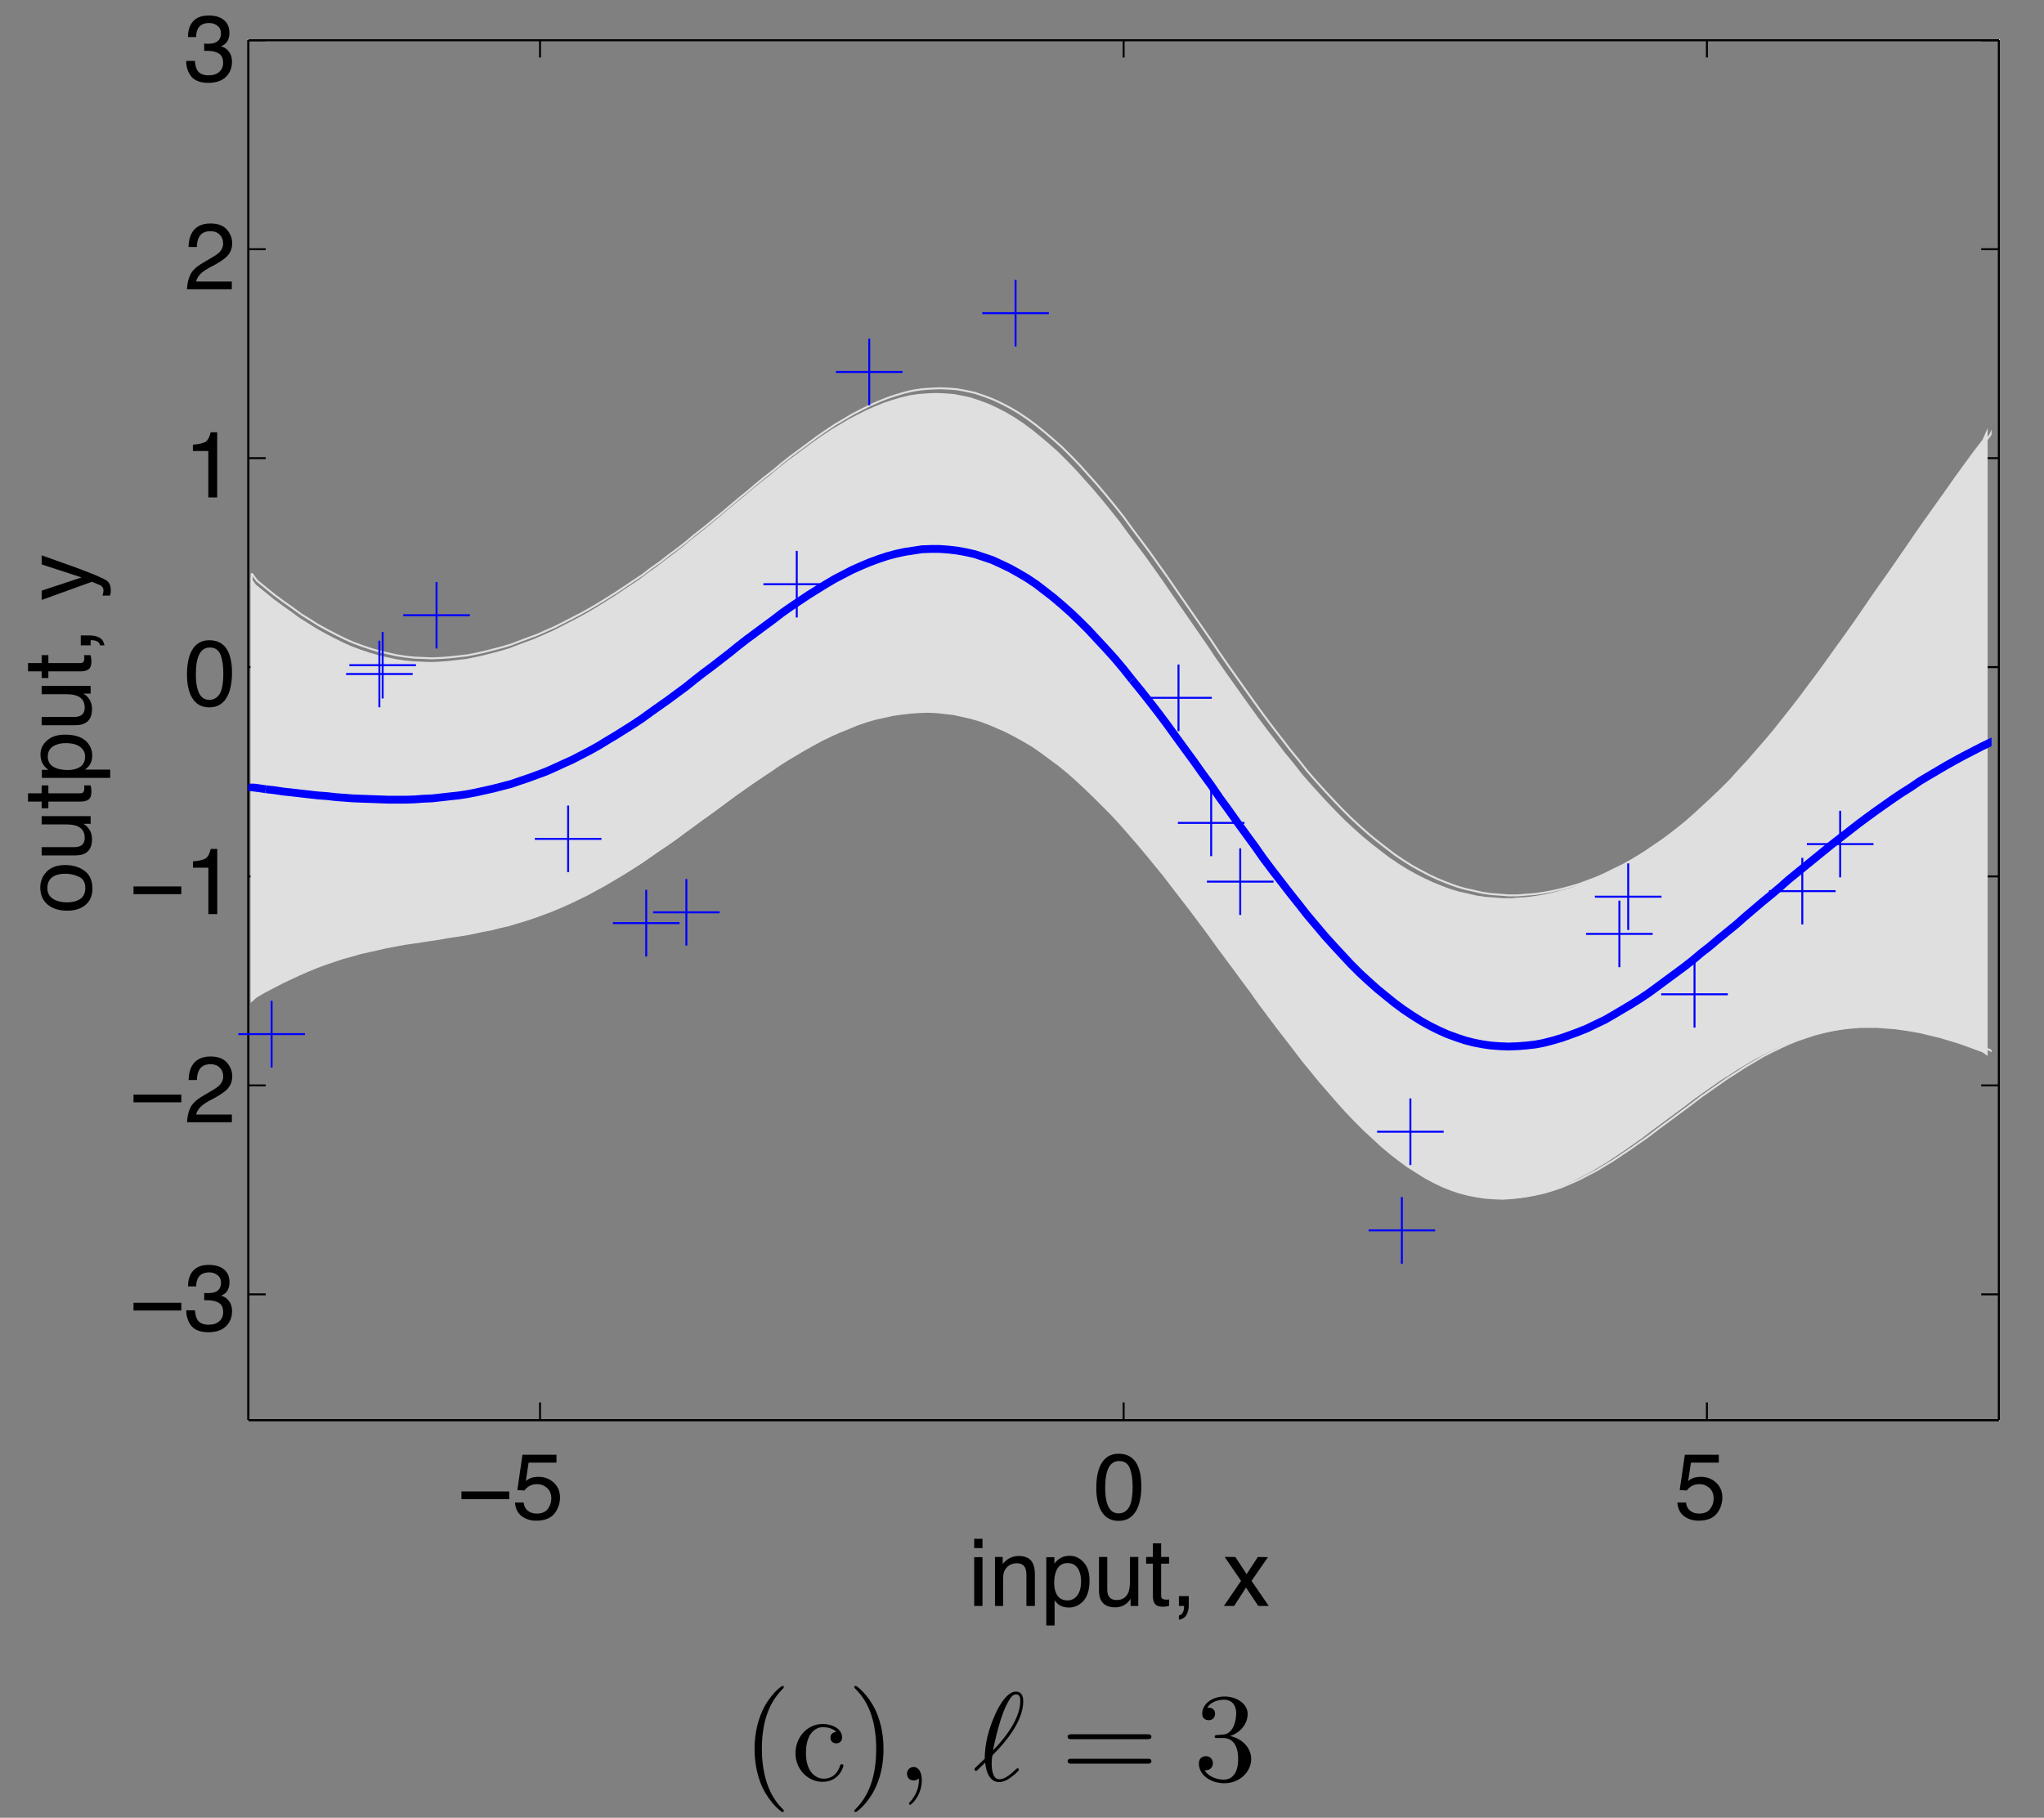 <?xml version="1.0" encoding="UTF-8"?>
<svg xmlns="http://www.w3.org/2000/svg" xmlns:xlink="http://www.w3.org/1999/xlink" width="161.688pt" height="143.822pt" viewBox="0 0 161.688 143.822" version="1.1">
<rect x="0" y="0" width="161.688" height="143.822" fill="#808080" stroke="none"/>
<defs>
<g>
<symbol overflow="visible" id="glyph0-0">
<path style="stroke:none;" d="M 0.234 0 L 0.234 -5.312 L 4.453 -5.312 L 4.453 0 Z M 3.797 -0.672 L 3.797 -4.641 L 0.906 -4.641 L 0.906 -0.672 Z M 3.797 -0.672 "/>
</symbol>
<symbol overflow="visible" id="glyph0-1">
<path style="stroke:none;" d="M 4.109 -2.188 L 4.109 -1.578 L 0.328 -1.578 L 0.328 -2.188 Z M 4.109 -2.188 "/>
</symbol>
<symbol overflow="visible" id="glyph1-0">
<path style="stroke:none;" d="M 0.234 0 L 0.234 -5.312 L 4.453 -5.312 L 4.453 0 Z M 3.797 -0.672 L 3.797 -4.641 L 0.906 -4.641 L 0.906 -0.672 Z M 3.797 -0.672 "/>
</symbol>
<symbol overflow="visible" id="glyph1-1">
<path style="stroke:none;" d="M 0.922 -1.312 C 0.961 -0.945 1.133 -0.691 1.438 -0.547 C 1.582 -0.473 1.758 -0.438 1.969 -0.438 C 2.352 -0.438 2.641 -0.555 2.828 -0.797 C 3.016 -1.047 3.109 -1.32 3.109 -1.625 C 3.109 -1.988 2.992 -2.27 2.766 -2.469 C 2.547 -2.664 2.285 -2.766 1.984 -2.766 C 1.754 -2.766 1.555 -2.719 1.391 -2.625 C 1.234 -2.539 1.098 -2.422 0.984 -2.266 L 0.422 -2.297 L 0.828 -5.094 L 3.516 -5.094 L 3.516 -4.469 L 1.312 -4.469 L 1.094 -3.016 C 1.207 -3.109 1.32 -3.18 1.438 -3.234 C 1.625 -3.305 1.844 -3.344 2.094 -3.344 C 2.57 -3.344 2.973 -3.191 3.297 -2.891 C 3.629 -2.586 3.797 -2.195 3.797 -1.719 C 3.797 -1.227 3.645 -0.797 3.344 -0.422 C 3.039 -0.055 2.562 0.125 1.906 0.125 C 1.477 0.125 1.102 0.008 0.781 -0.219 C 0.457 -0.457 0.273 -0.82 0.234 -1.312 Z M 0.922 -1.312 "/>
</symbol>
<symbol overflow="visible" id="glyph1-2">
<path style="stroke:none;" d="M 2 -5.172 C 2.676 -5.172 3.16 -4.895 3.453 -4.344 C 3.68 -3.914 3.797 -3.332 3.797 -2.594 C 3.797 -1.895 3.691 -1.312 3.484 -0.844 C 3.18 -0.188 2.688 0.141 2 0.141 C 1.375 0.141 0.91 -0.129 0.609 -0.672 C 0.359 -1.117 0.234 -1.723 0.234 -2.484 C 0.234 -3.066 0.305 -3.57 0.453 -4 C 0.742 -4.781 1.258 -5.172 2 -5.172 Z M 2 -0.453 C 2.332 -0.453 2.598 -0.598 2.797 -0.891 C 3.004 -1.191 3.109 -1.754 3.109 -2.578 C 3.109 -3.16 3.035 -3.641 2.891 -4.016 C 2.742 -4.398 2.461 -4.594 2.047 -4.594 C 1.66 -4.594 1.379 -4.41 1.203 -4.047 C 1.023 -3.691 0.938 -3.16 0.938 -2.453 C 0.938 -1.93 0.992 -1.508 1.109 -1.188 C 1.273 -0.695 1.57 -0.453 2 -0.453 Z M 2 -0.453 "/>
</symbol>
<symbol overflow="visible" id="glyph1-3">
<path style="stroke:none;" d="M 1.922 0.141 C 1.305 0.141 0.859 -0.023 0.578 -0.359 C 0.305 -0.703 0.172 -1.113 0.172 -1.594 L 0.859 -1.594 C 0.891 -1.258 0.953 -1.016 1.047 -0.859 C 1.211 -0.586 1.516 -0.453 1.953 -0.453 C 2.297 -0.453 2.57 -0.539 2.781 -0.719 C 2.988 -0.906 3.094 -1.145 3.094 -1.438 C 3.094 -1.789 2.984 -2.035 2.766 -2.172 C 2.547 -2.316 2.242 -2.391 1.859 -2.391 C 1.816 -2.391 1.77 -2.391 1.719 -2.391 C 1.676 -2.391 1.633 -2.391 1.594 -2.391 L 1.594 -2.969 C 1.656 -2.957 1.707 -2.953 1.75 -2.953 C 1.801 -2.953 1.852 -2.953 1.906 -2.953 C 2.156 -2.953 2.359 -2.988 2.516 -3.062 C 2.785 -3.195 2.922 -3.438 2.922 -3.781 C 2.922 -4.039 2.828 -4.238 2.641 -4.375 C 2.461 -4.52 2.25 -4.594 2 -4.594 C 1.57 -4.594 1.273 -4.445 1.109 -4.156 C 1.016 -4 0.961 -3.773 0.953 -3.484 L 0.312 -3.484 C 0.312 -3.867 0.383 -4.195 0.531 -4.469 C 0.801 -4.945 1.27 -5.188 1.938 -5.188 C 2.469 -5.188 2.875 -5.066 3.156 -4.828 C 3.445 -4.598 3.594 -4.258 3.594 -3.812 C 3.594 -3.488 3.508 -3.227 3.344 -3.031 C 3.238 -2.914 3.098 -2.82 2.922 -2.75 C 3.203 -2.676 3.414 -2.531 3.562 -2.312 C 3.719 -2.102 3.797 -1.844 3.797 -1.531 C 3.797 -1.039 3.633 -0.641 3.312 -0.328 C 2.988 -0.016 2.523 0.141 1.922 0.141 Z M 1.922 0.141 "/>
</symbol>
<symbol overflow="visible" id="glyph1-4">
<path style="stroke:none;" d="M 0.234 0 C 0.254 -0.445 0.344 -0.832 0.5 -1.156 C 0.664 -1.488 0.984 -1.789 1.453 -2.062 L 2.141 -2.469 C 2.453 -2.645 2.672 -2.797 2.797 -2.922 C 2.992 -3.129 3.094 -3.359 3.094 -3.609 C 3.094 -3.91 3 -4.148 2.812 -4.328 C 2.633 -4.504 2.395 -4.594 2.094 -4.594 C 1.645 -4.594 1.336 -4.426 1.172 -4.094 C 1.078 -3.914 1.023 -3.664 1.016 -3.344 L 0.359 -3.344 C 0.367 -3.789 0.453 -4.156 0.609 -4.438 C 0.891 -4.945 1.383 -5.203 2.094 -5.203 C 2.688 -5.203 3.117 -5.039 3.391 -4.719 C 3.672 -4.395 3.812 -4.035 3.812 -3.641 C 3.812 -3.223 3.664 -2.867 3.375 -2.578 C 3.207 -2.41 2.906 -2.203 2.469 -1.953 L 1.969 -1.688 C 1.727 -1.551 1.539 -1.426 1.406 -1.312 C 1.164 -1.102 1.016 -0.867 0.953 -0.609 L 3.781 -0.609 L 3.781 0 Z M 0.234 0 "/>
</symbol>
<symbol overflow="visible" id="glyph1-5">
<path style="stroke:none;" d="M 0.703 -3.672 L 0.703 -4.172 C 1.172 -4.211 1.5 -4.285 1.688 -4.391 C 1.875 -4.504 2.016 -4.758 2.109 -5.156 L 2.625 -5.156 L 2.625 0 L 1.922 0 L 1.922 -3.672 Z M 0.703 -3.672 "/>
</symbol>
<symbol overflow="visible" id="glyph1-6">
<path style="stroke:none;" d="M 0.484 -3.859 L 1.141 -3.859 L 1.141 0 L 0.484 0 Z M 0.484 -5.312 L 1.141 -5.312 L 1.141 -4.578 L 0.484 -4.578 Z M 0.484 -5.312 "/>
</symbol>
<symbol overflow="visible" id="glyph1-7">
<path style="stroke:none;" d="M 0.484 -3.875 L 1.094 -3.875 L 1.094 -3.328 C 1.281 -3.547 1.473 -3.703 1.672 -3.797 C 1.879 -3.898 2.109 -3.953 2.359 -3.953 C 2.91 -3.953 3.281 -3.766 3.469 -3.391 C 3.582 -3.172 3.641 -2.867 3.641 -2.484 L 3.641 0 L 2.969 0 L 2.969 -2.438 C 2.969 -2.676 2.938 -2.867 2.875 -3.016 C 2.75 -3.254 2.535 -3.375 2.234 -3.375 C 2.078 -3.375 1.953 -3.359 1.859 -3.328 C 1.68 -3.273 1.523 -3.172 1.391 -3.016 C 1.273 -2.879 1.203 -2.742 1.172 -2.609 C 1.141 -2.473 1.125 -2.281 1.125 -2.031 L 1.125 0 L 0.484 0 Z M 2 -3.969 Z M 2 -3.969 "/>
</symbol>
<symbol overflow="visible" id="glyph1-8">
<path style="stroke:none;" d="M 2.109 -0.438 C 2.41 -0.438 2.66 -0.562 2.859 -0.812 C 3.066 -1.07 3.172 -1.453 3.172 -1.953 C 3.172 -2.266 3.125 -2.531 3.031 -2.75 C 2.863 -3.176 2.555 -3.391 2.109 -3.391 C 1.66 -3.391 1.352 -3.164 1.188 -2.719 C 1.094 -2.477 1.047 -2.172 1.047 -1.797 C 1.047 -1.504 1.094 -1.25 1.188 -1.031 C 1.352 -0.633 1.66 -0.438 2.109 -0.438 Z M 0.422 -3.859 L 1.062 -3.859 L 1.062 -3.344 C 1.188 -3.52 1.328 -3.656 1.484 -3.75 C 1.703 -3.895 1.961 -3.969 2.266 -3.969 C 2.703 -3.969 3.07 -3.797 3.375 -3.453 C 3.688 -3.117 3.844 -2.641 3.844 -2.016 C 3.844 -1.172 3.617 -0.57 3.172 -0.219 C 2.891 0.008 2.566 0.125 2.203 0.125 C 1.91 0.125 1.664 0.062 1.469 -0.062 C 1.352 -0.133 1.223 -0.258 1.078 -0.438 L 1.078 1.547 L 0.422 1.547 Z M 0.422 -3.859 "/>
</symbol>
<symbol overflow="visible" id="glyph1-9">
<path style="stroke:none;" d="M 1.125 -3.875 L 1.125 -1.297 C 1.125 -1.098 1.156 -0.938 1.219 -0.812 C 1.332 -0.582 1.551 -0.469 1.875 -0.469 C 2.32 -0.469 2.629 -0.672 2.797 -1.078 C 2.879 -1.297 2.922 -1.594 2.922 -1.969 L 2.922 -3.875 L 3.578 -3.875 L 3.578 0 L 2.969 0 L 2.969 -0.578 C 2.883 -0.422 2.781 -0.297 2.656 -0.203 C 2.406 0.004 2.102 0.109 1.75 0.109 C 1.195 0.109 0.82 -0.078 0.625 -0.453 C 0.52 -0.648 0.469 -0.91 0.469 -1.234 L 0.469 -3.875 Z M 2.016 -3.969 Z M 2.016 -3.969 "/>
</symbol>
<symbol overflow="visible" id="glyph1-10">
<path style="stroke:none;" d="M 0.609 -4.953 L 1.266 -4.953 L 1.266 -3.875 L 1.891 -3.875 L 1.891 -3.344 L 1.266 -3.344 L 1.266 -0.812 C 1.266 -0.676 1.312 -0.586 1.406 -0.547 C 1.457 -0.516 1.539 -0.5 1.656 -0.5 C 1.688 -0.5 1.719 -0.5 1.75 -0.5 C 1.789 -0.5 1.836 -0.504 1.891 -0.516 L 1.891 0 C 1.805 0.02 1.723 0.035 1.641 0.047 C 1.566 0.055 1.484 0.062 1.391 0.062 C 1.086 0.062 0.879 -0.016 0.766 -0.172 C 0.66 -0.328 0.609 -0.531 0.609 -0.781 L 0.609 -3.344 L 0.078 -3.344 L 0.078 -3.875 L 0.609 -3.875 Z M 0.609 -4.953 "/>
</symbol>
<symbol overflow="visible" id="glyph1-11">
<path style="stroke:none;" d="M 0.609 0.75 C 0.773 0.727 0.895 0.613 0.969 0.406 C 1 0.301 1.016 0.195 1.016 0.094 C 1.016 0.07 1.016 0.055 1.016 0.047 C 1.016 0.035 1.016 0.02 1.016 0 L 0.609 0 L 0.609 -0.781 L 1.391 -0.781 L 1.391 -0.062 C 1.391 0.227 1.332 0.477 1.219 0.688 C 1.102 0.906 0.898 1.039 0.609 1.094 Z M 0.609 0.75 "/>
</symbol>
<symbol overflow="visible" id="glyph1-12">
<path style="stroke:none;" d=""/>
</symbol>
<symbol overflow="visible" id="glyph1-13">
<path style="stroke:none;" d="M 0.109 -3.875 L 0.953 -3.875 L 1.844 -2.516 L 2.734 -3.875 L 3.531 -3.859 L 2.234 -1.984 L 3.594 0 L 2.766 0 L 1.797 -1.453 L 0.859 0 L 0.047 0 L 1.406 -1.984 Z M 0.109 -3.875 "/>
</symbol>
<symbol overflow="visible" id="glyph2-0">
<path style="stroke:none;" d="M 0 -0.234 L -5.312 -0.234 L -5.312 -4.453 L 0 -4.453 Z M -0.672 -3.797 L -4.641 -3.797 L -4.641 -0.906 L -0.672 -0.906 Z M -0.672 -3.797 "/>
</symbol>
<symbol overflow="visible" id="glyph2-1">
<path style="stroke:none;" d="M -0.422 -2.016 C -0.422 -2.441 -0.582 -2.734 -0.906 -2.891 C -1.238 -3.055 -1.602 -3.141 -2 -3.141 C -2.363 -3.141 -2.656 -3.082 -2.875 -2.969 C -3.238 -2.781 -3.422 -2.461 -3.422 -2.016 C -3.422 -1.617 -3.266 -1.328 -2.953 -1.141 C -2.648 -0.961 -2.285 -0.875 -1.859 -0.875 C -1.453 -0.875 -1.109 -0.961 -0.828 -1.141 C -0.555 -1.328 -0.422 -1.617 -0.422 -2.016 Z M -3.984 -2.047 C -3.984 -2.535 -3.816 -2.953 -3.484 -3.297 C -3.148 -3.648 -2.66 -3.828 -2.016 -3.828 C -1.391 -3.828 -0.875 -3.672 -0.469 -3.359 C -0.062 -3.055 0.141 -2.586 0.141 -1.953 C 0.141 -1.422 -0.035 -1 -0.391 -0.688 C -0.754 -0.375 -1.242 -0.219 -1.859 -0.219 C -2.504 -0.219 -3.02 -0.379 -3.406 -0.703 C -3.789 -1.035 -3.984 -1.484 -3.984 -2.047 Z M -3.969 -2.016 Z M -3.969 -2.016 "/>
</symbol>
<symbol overflow="visible" id="glyph2-2">
<path style="stroke:none;" d="M -3.875 -1.125 L -1.297 -1.125 C -1.098 -1.125 -0.938 -1.156 -0.812 -1.219 C -0.582 -1.332 -0.469 -1.551 -0.469 -1.875 C -0.469 -2.32 -0.672 -2.629 -1.078 -2.797 C -1.297 -2.879 -1.594 -2.922 -1.969 -2.922 L -3.875 -2.922 L -3.875 -3.578 L 0 -3.578 L 0 -2.969 L -0.578 -2.969 C -0.422 -2.883 -0.297 -2.781 -0.203 -2.656 C 0.004 -2.406 0.109 -2.102 0.109 -1.75 C 0.109 -1.195 -0.078 -0.82 -0.453 -0.625 C -0.648 -0.52 -0.91 -0.469 -1.234 -0.469 L -3.875 -0.469 Z M -3.969 -2.016 Z M -3.969 -2.016 "/>
</symbol>
<symbol overflow="visible" id="glyph2-3">
<path style="stroke:none;" d="M -4.953 -0.609 L -4.953 -1.266 L -3.875 -1.266 L -3.875 -1.891 L -3.344 -1.891 L -3.344 -1.266 L -0.812 -1.266 C -0.676 -1.266 -0.586 -1.312 -0.547 -1.406 C -0.516 -1.457 -0.5 -1.539 -0.5 -1.656 C -0.5 -1.688 -0.5 -1.719 -0.5 -1.75 C -0.5 -1.789 -0.504 -1.836 -0.516 -1.891 L 0 -1.891 C 0.02 -1.805 0.035 -1.723 0.047 -1.641 C 0.055 -1.566 0.062 -1.484 0.062 -1.391 C 0.062 -1.086 -0.016 -0.879 -0.172 -0.766 C -0.328 -0.66 -0.531 -0.609 -0.781 -0.609 L -3.344 -0.609 L -3.344 -0.078 L -3.875 -0.078 L -3.875 -0.609 Z M -4.953 -0.609 "/>
</symbol>
<symbol overflow="visible" id="glyph2-4">
<path style="stroke:none;" d="M -0.438 -2.109 C -0.438 -2.41 -0.562 -2.66 -0.812 -2.859 C -1.07 -3.066 -1.453 -3.172 -1.953 -3.172 C -2.266 -3.172 -2.531 -3.125 -2.75 -3.031 C -3.176 -2.863 -3.391 -2.555 -3.391 -2.109 C -3.391 -1.66 -3.164 -1.352 -2.719 -1.188 C -2.477 -1.094 -2.172 -1.047 -1.797 -1.047 C -1.504 -1.047 -1.25 -1.094 -1.031 -1.188 C -0.633 -1.352 -0.438 -1.66 -0.438 -2.109 Z M -3.859 -0.422 L -3.859 -1.062 L -3.344 -1.062 C -3.52 -1.188 -3.656 -1.328 -3.75 -1.484 C -3.895 -1.703 -3.969 -1.961 -3.969 -2.266 C -3.969 -2.703 -3.797 -3.07 -3.453 -3.375 C -3.117 -3.688 -2.641 -3.844 -2.016 -3.844 C -1.172 -3.844 -0.57 -3.617 -0.219 -3.172 C 0.008 -2.891 0.125 -2.566 0.125 -2.203 C 0.125 -1.91 0.062 -1.664 -0.062 -1.469 C -0.133 -1.352 -0.258 -1.223 -0.438 -1.078 L 1.547 -1.078 L 1.547 -0.422 Z M -3.859 -0.422 "/>
</symbol>
<symbol overflow="visible" id="glyph2-5">
<path style="stroke:none;" d="M 0.75 -0.609 C 0.727 -0.773 0.613 -0.895 0.406 -0.969 C 0.301 -1 0.195 -1.016 0.094 -1.016 C 0.07 -1.016 0.055 -1.016 0.047 -1.016 C 0.035 -1.016 0.02 -1.016 0 -1.016 L 0 -0.609 L -0.781 -0.609 L -0.781 -1.391 L -0.062 -1.391 C 0.227 -1.391 0.477 -1.332 0.688 -1.219 C 0.906 -1.102 1.039 -0.898 1.094 -0.609 Z M 0.75 -0.609 "/>
</symbol>
<symbol overflow="visible" id="glyph2-6">
<path style="stroke:none;" d=""/>
</symbol>
<symbol overflow="visible" id="glyph2-7">
<path style="stroke:none;" d="M -3.875 -2.891 L -3.875 -3.609 C -3.625 -3.523 -3.055 -3.32 -2.172 -3 C -1.504 -2.77 -0.961 -2.57 -0.547 -2.406 C 0.441 -2.031 1.047 -1.766 1.266 -1.609 C 1.484 -1.461 1.594 -1.203 1.594 -0.828 C 1.594 -0.734 1.586 -0.66 1.578 -0.609 C 1.566 -0.555 1.551 -0.492 1.531 -0.422 L 0.938 -0.422 C 0.969 -0.535 0.988 -0.617 1 -0.672 C 1.008 -0.723 1.016 -0.77 1.016 -0.812 C 1.016 -0.926 0.992 -1.008 0.953 -1.062 C 0.91 -1.125 0.863 -1.176 0.812 -1.219 C 0.789 -1.227 0.691 -1.27 0.516 -1.344 C 0.336 -1.414 0.203 -1.473 0.109 -1.516 L -3.875 -0.078 L -3.875 -0.812 L -0.719 -1.859 Z M -3.969 -1.844 Z M -3.969 -1.844 "/>
</symbol>
<symbol overflow="visible" id="glyph3-0">
<path style="stroke:none;" d=""/>
</symbol>
<symbol overflow="visible" id="glyph3-1">
<path style="stroke:none;" d="M 3.297 2.391 C 3.297 2.359 3.297 2.344 3.125 2.172 C 1.891 0.922 1.562 -0.969 1.562 -2.5 C 1.562 -4.234 1.938 -5.969 3.172 -7.203 C 3.297 -7.328 3.297 -7.344 3.297 -7.375 C 3.297 -7.453 3.266 -7.484 3.203 -7.484 C 3.094 -7.484 2.203 -6.797 1.609 -5.531 C 1.109 -4.438 0.984 -3.328 0.984 -2.5 C 0.984 -1.719 1.094 -0.516 1.641 0.625 C 2.25 1.844 3.094 2.5 3.203 2.5 C 3.266 2.5 3.297 2.469 3.297 2.391 Z M 3.297 2.391 "/>
</symbol>
<symbol overflow="visible" id="glyph3-2">
<path style="stroke:none;" d="M 3.578 -3.844 C 3.172 -3.812 3.109 -3.516 3.109 -3.391 C 3.109 -3.125 3.297 -2.938 3.562 -2.938 C 3.828 -2.938 4.031 -3.094 4.031 -3.406 C 4.031 -4.078 3.266 -4.469 2.5 -4.469 C 1.25 -4.469 0.344 -3.391 0.344 -2.156 C 0.344 -0.875 1.328 0.109 2.484 0.109 C 3.812 0.109 4.141 -1.094 4.141 -1.188 C 4.141 -1.281 4.031 -1.281 4 -1.281 C 3.922 -1.281 3.891 -1.25 3.875 -1.188 C 3.594 -0.266 2.938 -0.141 2.578 -0.141 C 2.047 -0.141 1.172 -0.562 1.172 -2.172 C 1.172 -3.797 1.984 -4.219 2.516 -4.219 C 2.609 -4.219 3.234 -4.203 3.578 -3.844 Z M 3.578 -3.844 "/>
</symbol>
<symbol overflow="visible" id="glyph3-3">
<path style="stroke:none;" d="M 2.875 -2.5 C 2.875 -3.266 2.766 -4.469 2.219 -5.609 C 1.625 -6.828 0.766 -7.484 0.672 -7.484 C 0.609 -7.484 0.562 -7.438 0.562 -7.375 C 0.562 -7.344 0.562 -7.328 0.75 -7.141 C 1.734 -6.156 2.297 -4.578 2.297 -2.5 C 2.297 -0.781 1.938 0.969 0.703 2.219 C 0.562 2.344 0.562 2.359 0.562 2.391 C 0.562 2.453 0.609 2.5 0.672 2.5 C 0.766 2.5 1.672 1.812 2.25 0.547 C 2.766 -0.547 2.875 -1.656 2.875 -2.5 Z M 2.875 -2.5 "/>
</symbol>
<symbol overflow="visible" id="glyph3-4">
<path style="stroke:none;" d="M 1.781 -0.156 C 1.797 -0.156 1.797 -0.156 1.797 -0.016 C 1.797 0.625 1.531 1.234 1.094 1.703 C 1.031 1.766 1.016 1.781 1.016 1.812 C 1.016 1.891 1.062 1.922 1.109 1.922 C 1.234 1.922 2.031 1.141 2.031 -0.016 C 2.031 -0.641 1.781 -1.062 1.391 -1.062 C 1.031 -1.062 0.859 -0.781 0.859 -0.531 C 0.859 -0.266 1.031 0 1.391 0 C 1.547 0 1.672 -0.062 1.766 -0.141 Z M 1.781 -0.156 "/>
</symbol>
<symbol overflow="visible" id="glyph3-5">
<path style="stroke:none;" d="M 6.844 -3.266 C 7 -3.266 7.188 -3.266 7.188 -3.453 C 7.188 -3.656 7 -3.656 6.859 -3.656 L 0.891 -3.656 C 0.75 -3.656 0.562 -3.656 0.562 -3.453 C 0.562 -3.266 0.75 -3.266 0.891 -3.266 Z M 6.859 -1.328 C 7 -1.328 7.188 -1.328 7.188 -1.531 C 7.188 -1.719 7 -1.719 6.844 -1.719 L 0.891 -1.719 C 0.75 -1.719 0.562 -1.719 0.562 -1.531 C 0.562 -1.328 0.75 -1.328 0.891 -1.328 Z M 6.859 -1.328 "/>
</symbol>
<symbol overflow="visible" id="glyph3-6">
<path style="stroke:none;" d="M 2.891 -3.516 C 3.703 -3.781 4.281 -4.469 4.281 -5.266 C 4.281 -6.078 3.406 -6.641 2.453 -6.641 C 1.453 -6.641 0.688 -6.047 0.688 -5.281 C 0.688 -4.953 0.906 -4.766 1.203 -4.766 C 1.5 -4.766 1.703 -4.984 1.703 -5.281 C 1.703 -5.766 1.234 -5.766 1.094 -5.766 C 1.391 -6.266 2.047 -6.391 2.406 -6.391 C 2.828 -6.391 3.375 -6.172 3.375 -5.281 C 3.375 -5.156 3.344 -4.578 3.094 -4.141 C 2.797 -3.656 2.453 -3.625 2.203 -3.625 C 2.125 -3.609 1.891 -3.594 1.812 -3.594 C 1.734 -3.578 1.672 -3.562 1.672 -3.469 C 1.672 -3.359 1.734 -3.359 1.906 -3.359 L 2.344 -3.359 C 3.156 -3.359 3.531 -2.688 3.531 -1.703 C 3.531 -0.344 2.844 -0.062 2.406 -0.062 C 1.969 -0.062 1.219 -0.234 0.875 -0.812 C 1.219 -0.766 1.531 -0.984 1.531 -1.359 C 1.531 -1.719 1.266 -1.922 0.984 -1.922 C 0.734 -1.922 0.422 -1.781 0.422 -1.344 C 0.422 -0.438 1.344 0.219 2.438 0.219 C 3.656 0.219 4.562 -0.688 4.562 -1.703 C 4.562 -2.516 3.922 -3.297 2.891 -3.516 Z M 2.891 -3.516 "/>
</symbol>
<symbol overflow="visible" id="glyph4-0">
<path style="stroke:none;" d=""/>
</symbol>
<symbol overflow="visible" id="glyph4-1">
<path style="stroke:none;" d="M 0.156 -0.984 C 0.141 -0.953 0.109 -0.922 0.109 -0.891 C 0.109 -0.844 0.172 -0.75 0.234 -0.75 C 0.281 -0.75 0.312 -0.781 0.594 -1.062 C 0.672 -1.141 0.875 -1.328 0.953 -1.406 C 1.047 -0.625 1.328 0.125 2.062 0.125 C 2.469 0.125 2.812 -0.109 3.016 -0.266 C 3.156 -0.359 3.625 -0.75 3.625 -0.844 C 3.625 -0.875 3.594 -0.969 3.516 -0.969 C 3.484 -0.969 3.469 -0.953 3.375 -0.875 C 2.734 -0.25 2.375 -0.094 2.078 -0.094 C 1.641 -0.094 1.469 -0.625 1.469 -1.391 C 1.469 -1.453 1.5 -1.906 1.531 -1.969 C 1.547 -2 1.547 -2.016 1.75 -2.219 C 2.547 -3.016 3.969 -4.703 3.969 -6.25 C 3.969 -6.422 3.969 -7.031 3.375 -7.031 C 2.547 -7.031 1.812 -5.391 1.719 -5.156 C 1.234 -4.062 0.922 -2.906 0.922 -1.719 Z M 1.578 -2.375 C 1.594 -2.5 2.031 -4.703 2.594 -5.875 C 2.859 -6.406 3.078 -6.812 3.391 -6.812 C 3.734 -6.812 3.734 -6.453 3.734 -6.297 C 3.734 -4.625 2.047 -2.875 1.578 -2.375 Z M 1.578 -2.375 "/>
</symbol>
</g>
<clipPath id="clip1">
  <path d="M 19.574 31 L 157.539 31 L 157.539 95 L 19.574 95 Z M 19.574 31 "/>
</clipPath>
<clipPath id="clip2">
  <path d="M 19.574 45 L 88 45 L 88 80 L 19.574 80 Z M 19.574 45 "/>
</clipPath>
<clipPath id="clip3">
  <path d="M 91 33 L 157.539 33 L 157.539 84 L 91 84 Z M 91 33 "/>
</clipPath>
<clipPath id="clip4">
  <path d="M 19.574 45 L 24 45 L 24 49 L 19.574 49 Z M 19.574 45 "/>
</clipPath>
<clipPath id="clip5">
  <path d="M 88 53 L 157.539 53 L 157.539 84 L 88 84 Z M 88 53 "/>
</clipPath>
<clipPath id="clip6">
  <path d="M 19.574 62 L 22 62 L 22 64 L 19.574 64 Z M 19.574 62 "/>
</clipPath>
<clipPath id="clip7">
  <path d="M 77 121 L 101 121 L 101 128.914 L 77 128.914 Z M 77 121 "/>
</clipPath>
<clipPath id="clip8">
  <path d="M 59 133 L 67 133 L 67 143.824 L 59 143.824 Z M 59 133 "/>
</clipPath>
<clipPath id="clip9">
  <path d="M 67 133 L 73 133 L 73 143.824 L 67 143.824 Z M 67 133 "/>
</clipPath>
</defs>
<g id="surface1">
<path style="fill:none;stroke-width:5;stroke-linecap:butt;stroke-linejoin:round;stroke:rgb(100%,100%,100%);stroke-opacity:1;stroke-miterlimit:10;" d="M 649.152 534.137 L 5115.877 534.137 L 5115.877 4055.859 L 649.152 4055.859 Z M 649.152 534.137 " transform="matrix(0.031,0,0,-0.031,-0.473,128.913)"/>
<path style="fill:none;stroke-width:5;stroke-linecap:butt;stroke-linejoin:round;stroke:rgb(0%,0%,0%);stroke-opacity:1;stroke-miterlimit:10;" d="M 649.152 534.137 L 5115.877 534.137 " transform="matrix(0.031,0,0,-0.031,-0.473,128.913)"/>
<path style="fill:none;stroke-width:5;stroke-linecap:butt;stroke-linejoin:round;stroke:rgb(0%,0%,0%);stroke-opacity:1;stroke-miterlimit:10;" d="M 649.152 4055.859 L 5115.877 4055.859 " transform="matrix(0.031,0,0,-0.031,-0.473,128.913)"/>
<path style="fill:none;stroke-width:5;stroke-linecap:butt;stroke-linejoin:round;stroke:rgb(0%,0%,0%);stroke-opacity:1;stroke-miterlimit:10;" d="M 649.152 534.137 L 649.152 4055.859 " transform="matrix(0.031,0,0,-0.031,-0.473,128.913)"/>
<path style="fill:none;stroke-width:5;stroke-linecap:butt;stroke-linejoin:round;stroke:rgb(0%,0%,0%);stroke-opacity:1;stroke-miterlimit:10;" d="M 5115.877 534.137 L 5115.877 4055.859 " transform="matrix(0.031,0,0,-0.031,-0.473,128.913)"/>
<path style="fill:none;stroke-width:5;stroke-linecap:butt;stroke-linejoin:round;stroke:rgb(0%,0%,0%);stroke-opacity:1;stroke-miterlimit:10;" d="M 649.152 534.137 L 5115.877 534.137 " transform="matrix(0.031,0,0,-0.031,-0.473,128.913)"/>
<path style="fill:none;stroke-width:5;stroke-linecap:butt;stroke-linejoin:round;stroke:rgb(0%,0%,0%);stroke-opacity:1;stroke-miterlimit:10;" d="M 649.152 534.137 L 649.152 4055.859 " transform="matrix(0.031,0,0,-0.031,-0.473,128.913)"/>
<path style="fill:none;stroke-width:5;stroke-linecap:butt;stroke-linejoin:round;stroke:rgb(0%,0%,0%);stroke-opacity:1;stroke-miterlimit:10;" d="M 1393.29 534.137 L 1393.29 579.168 " transform="matrix(0.031,0,0,-0.031,-0.473,128.913)"/>
<path style="fill:none;stroke-width:5;stroke-linecap:butt;stroke-linejoin:round;stroke:rgb(0%,0%,0%);stroke-opacity:1;stroke-miterlimit:10;" d="M 1393.29 4055.859 L 1393.29 4011.714 " transform="matrix(0.031,0,0,-0.031,-0.473,128.913)"/>
<g style="fill:rgb(0%,0%,0%);fill-opacity:1;">
  <use xlink:href="#glyph0-1" x="36.174" y="120.189"/>
</g>
<g style="fill:rgb(0%,0%,0%);fill-opacity:1;">
  <use xlink:href="#glyph1-1" x="40.502" y="120.189"/>
</g>
<path style="fill:none;stroke-width:5;stroke-linecap:butt;stroke-linejoin:round;stroke:rgb(0%,0%,0%);stroke-opacity:1;stroke-miterlimit:10;" d="M 2882.452 534.137 L 2882.452 579.168 " transform="matrix(0.031,0,0,-0.031,-0.473,128.913)"/>
<path style="fill:none;stroke-width:5;stroke-linecap:butt;stroke-linejoin:round;stroke:rgb(0%,0%,0%);stroke-opacity:1;stroke-miterlimit:10;" d="M 2882.452 4055.859 L 2882.452 4011.714 " transform="matrix(0.031,0,0,-0.031,-0.473,128.913)"/>
<g style="fill:rgb(0%,0%,0%);fill-opacity:1;">
  <use xlink:href="#glyph1-2" x="86.486" y="120.189"/>
</g>
<path style="fill:none;stroke-width:5;stroke-linecap:butt;stroke-linejoin:round;stroke:rgb(0%,0%,0%);stroke-opacity:1;stroke-miterlimit:10;" d="M 4370.854 534.137 L 4370.854 579.168 " transform="matrix(0.031,0,0,-0.031,-0.473,128.913)"/>
<path style="fill:none;stroke-width:5;stroke-linecap:butt;stroke-linejoin:round;stroke:rgb(0%,0%,0%);stroke-opacity:1;stroke-miterlimit:10;" d="M 4370.854 4055.859 L 4370.854 4011.714 " transform="matrix(0.031,0,0,-0.031,-0.473,128.913)"/>
<g style="fill:rgb(0%,0%,0%);fill-opacity:1;">
  <use xlink:href="#glyph1-1" x="132.448" y="120.189"/>
</g>
<path style="fill:none;stroke-width:5;stroke-linecap:butt;stroke-linejoin:round;stroke:rgb(0%,0%,0%);stroke-opacity:1;stroke-miterlimit:10;" d="M 649.152 855.041 L 693.297 855.041 " transform="matrix(0.031,0,0,-0.031,-0.473,128.913)"/>
<path style="fill:none;stroke-width:5;stroke-linecap:butt;stroke-linejoin:round;stroke:rgb(0%,0%,0%);stroke-opacity:1;stroke-miterlimit:10;" d="M 5115.877 855.041 L 5070.847 855.041 " transform="matrix(0.031,0,0,-0.031,-0.473,128.913)"/>
<g style="fill:rgb(0%,0%,0%);fill-opacity:1;">
  <use xlink:href="#glyph0-1" x="10.233" y="105.263"/>
</g>
<g style="fill:rgb(0%,0%,0%);fill-opacity:1;">
  <use xlink:href="#glyph1-3" x="14.561" y="105.263"/>
</g>
<path style="fill:none;stroke-width:5;stroke-linecap:butt;stroke-linejoin:round;stroke:rgb(0%,0%,0%);stroke-opacity:1;stroke-miterlimit:10;" d="M 649.152 1388.321 L 693.297 1388.321 " transform="matrix(0.031,0,0,-0.031,-0.473,128.913)"/>
<path style="fill:none;stroke-width:5;stroke-linecap:butt;stroke-linejoin:round;stroke:rgb(0%,0%,0%);stroke-opacity:1;stroke-miterlimit:10;" d="M 5115.877 1388.321 L 5070.847 1388.321 " transform="matrix(0.031,0,0,-0.031,-0.473,128.913)"/>
<g style="fill:rgb(0%,0%,0%);fill-opacity:1;">
  <use xlink:href="#glyph0-1" x="10.233" y="88.792"/>
</g>
<g style="fill:rgb(0%,0%,0%);fill-opacity:1;">
  <use xlink:href="#glyph1-4" x="14.561" y="88.792"/>
</g>
<path style="fill:none;stroke-width:5;stroke-linecap:butt;stroke-linejoin:round;stroke:rgb(0%,0%,0%);stroke-opacity:1;stroke-miterlimit:10;" d="M 649.152 1921.728 L 693.297 1921.728 " transform="matrix(0.031,0,0,-0.031,-0.473,128.913)"/>
<path style="fill:none;stroke-width:5;stroke-linecap:butt;stroke-linejoin:round;stroke:rgb(0%,0%,0%);stroke-opacity:1;stroke-miterlimit:10;" d="M 5115.877 1921.728 L 5070.847 1921.728 " transform="matrix(0.031,0,0,-0.031,-0.473,128.913)"/>
<g style="fill:rgb(0%,0%,0%);fill-opacity:1;">
  <use xlink:href="#glyph0-1" x="10.233" y="72.322"/>
</g>
<g style="fill:rgb(0%,0%,0%);fill-opacity:1;">
  <use xlink:href="#glyph1-5" x="14.561" y="72.322"/>
</g>
<path style="fill:none;stroke-width:5;stroke-linecap:butt;stroke-linejoin:round;stroke:rgb(0%,0%,0%);stroke-opacity:1;stroke-miterlimit:10;" d="M 649.152 2455.893 L 693.297 2455.893 " transform="matrix(0.031,0,0,-0.031,-0.473,128.913)"/>
<path style="fill:none;stroke-width:5;stroke-linecap:butt;stroke-linejoin:round;stroke:rgb(0%,0%,0%);stroke-opacity:1;stroke-miterlimit:10;" d="M 5115.877 2455.893 L 5070.847 2455.893 " transform="matrix(0.031,0,0,-0.031,-0.473,128.913)"/>
<g style="fill:rgb(0%,0%,0%);fill-opacity:1;">
  <use xlink:href="#glyph1-2" x="14.556" y="55.826"/>
</g>
<path style="fill:none;stroke-width:5;stroke-linecap:butt;stroke-linejoin:round;stroke:rgb(0%,0%,0%);stroke-opacity:1;stroke-miterlimit:10;" d="M 649.152 2989.173 L 693.297 2989.173 " transform="matrix(0.031,0,0,-0.031,-0.473,128.913)"/>
<path style="fill:none;stroke-width:5;stroke-linecap:butt;stroke-linejoin:round;stroke:rgb(0%,0%,0%);stroke-opacity:1;stroke-miterlimit:10;" d="M 5115.877 2989.173 L 5070.847 2989.173 " transform="matrix(0.031,0,0,-0.031,-0.473,128.913)"/>
<g style="fill:rgb(0%,0%,0%);fill-opacity:1;">
  <use xlink:href="#glyph1-5" x="14.556" y="39.355"/>
</g>
<path style="fill:none;stroke-width:5;stroke-linecap:butt;stroke-linejoin:round;stroke:rgb(0%,0%,0%);stroke-opacity:1;stroke-miterlimit:10;" d="M 649.152 3522.453 L 693.297 3522.453 " transform="matrix(0.031,0,0,-0.031,-0.473,128.913)"/>
<path style="fill:none;stroke-width:5;stroke-linecap:butt;stroke-linejoin:round;stroke:rgb(0%,0%,0%);stroke-opacity:1;stroke-miterlimit:10;" d="M 5115.877 3522.453 L 5070.847 3522.453 " transform="matrix(0.031,0,0,-0.031,-0.473,128.913)"/>
<g style="fill:rgb(0%,0%,0%);fill-opacity:1;">
  <use xlink:href="#glyph1-4" x="14.556" y="22.885"/>
</g>
<path style="fill:none;stroke-width:5;stroke-linecap:butt;stroke-linejoin:round;stroke:rgb(0%,0%,0%);stroke-opacity:1;stroke-miterlimit:10;" d="M 649.152 4055.859 L 693.297 4055.859 " transform="matrix(0.031,0,0,-0.031,-0.473,128.913)"/>
<path style="fill:none;stroke-width:5;stroke-linecap:butt;stroke-linejoin:round;stroke:rgb(0%,0%,0%);stroke-opacity:1;stroke-miterlimit:10;" d="M 5115.877 4055.859 L 5070.847 4055.859 " transform="matrix(0.031,0,0,-0.031,-0.473,128.913)"/>
<g style="fill:rgb(0%,0%,0%);fill-opacity:1;">
  <use xlink:href="#glyph1-3" x="14.556" y="6.414"/>
</g>
<path style="fill:none;stroke-width:5;stroke-linecap:butt;stroke-linejoin:round;stroke:rgb(0%,0%,0%);stroke-opacity:1;stroke-miterlimit:10;" d="M 649.152 534.137 L 5115.877 534.137 " transform="matrix(0.031,0,0,-0.031,-0.473,128.913)"/>
<path style="fill:none;stroke-width:5;stroke-linecap:butt;stroke-linejoin:round;stroke:rgb(0%,0%,0%);stroke-opacity:1;stroke-miterlimit:10;" d="M 649.152 4055.859 L 5115.877 4055.859 " transform="matrix(0.031,0,0,-0.031,-0.473,128.913)"/>
<path style="fill:none;stroke-width:5;stroke-linecap:butt;stroke-linejoin:round;stroke:rgb(0%,0%,0%);stroke-opacity:1;stroke-miterlimit:10;" d="M 649.152 534.137 L 649.152 4055.859 " transform="matrix(0.031,0,0,-0.031,-0.473,128.913)"/>
<path style="fill:none;stroke-width:5;stroke-linecap:butt;stroke-linejoin:round;stroke:rgb(0%,0%,0%);stroke-opacity:1;stroke-miterlimit:10;" d="M 5115.877 534.137 L 5115.877 4055.859 " transform="matrix(0.031,0,0,-0.031,-0.473,128.913)"/>
<g clip-path="url(#clip1)" clip-rule="nonzero">
<path style=" stroke:none;fill-rule:evenodd;fill:rgb(87.5%,87.5%,87.5%);fill-opacity:1;" d="M 19.832 45.688 L 20.242 46.254 L 20.938 46.82 L 21.633 47.383 L 22.328 47.898 L 23.023 48.387 L 23.691 48.879 L 25.082 49.754 L 25.777 50.137 L 26.473 50.5 L 27.141 50.832 L 27.836 51.141 L 28.531 51.398 L 29.227 51.633 L 29.922 51.836 L 30.59 51.992 L 31.285 52.145 L 31.98 52.25 L 32.672 52.324 L 33.367 52.352 L 34.039 52.379 L 34.734 52.352 L 35.426 52.301 L 36.816 52.145 L 37.484 52.016 L 38.18 51.863 L 39.57 51.504 L 40.266 51.297 L 40.934 51.039 L 42.324 50.523 L 43.715 49.906 L 44.383 49.57 L 45.773 48.852 L 46.469 48.465 L 47.164 48.055 L 47.832 47.641 L 48.527 47.203 L 49.223 46.742 L 49.918 46.277 L 50.609 45.816 L 51.281 45.301 L 51.977 44.812 L 52.668 44.27 L 53.363 43.758 L 54.059 43.215 L 54.73 42.648 L 55.422 42.109 L 56.812 40.977 L 57.508 40.383 L 58.176 39.82 L 58.871 39.254 L 59.566 38.66 L 60.262 38.094 L 60.957 37.555 L 61.625 36.988 L 62.32 36.445 L 63.016 35.934 L 64.406 34.902 L 65.074 34.441 L 65.77 33.977 L 66.465 33.566 L 67.16 33.152 L 67.852 32.793 L 68.523 32.457 L 69.219 32.148 L 69.91 31.867 L 70.605 31.637 L 71.301 31.43 L 71.973 31.273 L 72.664 31.172 L 73.359 31.121 L 74.055 31.094 L 74.75 31.121 L 75.418 31.172 L 76.113 31.301 L 76.809 31.453 L 77.504 31.688 L 78.199 31.945 L 78.867 32.254 L 79.562 32.613 L 80.258 33.023 L 80.953 33.488 L 81.648 34.004 L 82.316 34.543 L 83.012 35.137 L 83.707 35.754 L 84.402 36.445 L 85.098 37.168 L 85.766 37.914 L 86.461 38.688 L 87.156 39.512 L 87.848 40.359 L 88.543 41.234 L 89.215 42.16 L 89.906 43.086 L 90.602 44.012 L 91.297 44.992 L 91.992 45.969 L 92.66 46.945 L 95.441 50.961 L 96.109 51.965 L 96.805 52.969 L 97.5 53.945 L 98.195 54.926 L 98.891 55.902 L 99.559 56.828 L 100.254 57.754 L 101.645 59.559 L 102.34 60.406 L 103.008 61.258 L 103.703 62.055 L 104.398 62.824 L 105.094 63.57 L 105.785 64.293 L 106.457 64.961 L 107.152 65.605 L 107.844 66.223 L 108.539 66.789 L 109.234 67.328 L 109.906 67.844 L 110.598 68.309 L 111.293 68.746 L 111.988 69.133 L 112.684 69.492 L 113.352 69.801 L 114.047 70.082 L 114.742 70.34 L 115.438 70.547 L 116.133 70.699 L 116.801 70.855 L 117.496 70.957 L 118.191 71.008 L 118.887 71.062 L 119.582 71.062 L 120.25 71.008 L 120.945 70.957 L 121.641 70.855 L 122.336 70.727 L 123.027 70.57 L 123.699 70.391 L 124.395 70.188 L 125.09 69.93 L 125.781 69.672 L 126.477 69.363 L 127.148 69.027 L 127.844 68.691 L 128.535 68.309 L 129.23 67.895 L 129.926 67.457 L 130.594 66.996 L 131.289 66.531 L 131.984 66.016 L 132.68 65.477 L 133.375 64.91 L 134.043 64.316 L 134.738 63.676 L 135.434 63.031 L 136.129 62.363 L 136.824 61.668 L 137.492 60.922 L 138.188 60.176 L 138.883 59.379 L 139.578 58.578 L 140.273 57.754 L 140.941 56.906 L 141.637 56.031 L 142.332 55.133 L 143.023 54.203 L 143.719 53.277 L 144.391 52.352 L 145.086 51.375 L 145.777 50.422 L 146.473 49.445 L 147.168 48.441 L 147.836 47.461 L 148.531 46.457 L 149.227 45.48 L 150.617 43.473 L 151.285 42.496 L 151.98 41.492 L 152.676 40.512 L 154.066 38.559 L 154.734 37.605 L 156.125 35.699 L 156.82 34.801 L 157.23 33.875 L 157.23 83.543 L 156.82 83.258 L 156.125 83.004 L 155.43 82.746 L 154.734 82.512 L 154.066 82.309 L 153.371 82.102 L 152.676 81.945 L 151.98 81.766 L 151.285 81.637 L 150.617 81.535 L 149.922 81.434 L 149.227 81.383 L 148.531 81.328 L 147.168 81.328 L 146.473 81.383 L 145.777 81.457 L 145.086 81.562 L 144.391 81.691 L 143.719 81.844 L 143.023 82.023 L 142.332 82.254 L 141.637 82.488 L 140.941 82.77 L 140.273 83.078 L 139.578 83.414 L 138.883 83.773 L 138.188 84.188 L 137.492 84.598 L 136.824 85.035 L 136.129 85.473 L 134.738 86.449 L 134.043 86.941 L 133.375 87.453 L 131.289 89 L 130.594 89.512 L 129.926 90.027 L 128.535 91.004 L 127.844 91.469 L 127.148 91.934 L 126.477 92.344 L 125.781 92.754 L 125.09 93.117 L 124.395 93.477 L 123.699 93.785 L 123.027 94.066 L 122.336 94.301 L 121.641 94.504 L 120.945 94.66 L 120.25 94.789 L 119.582 94.867 L 118.887 94.918 L 118.191 94.891 L 117.496 94.84 L 116.801 94.738 L 116.133 94.609 L 115.438 94.43 L 114.742 94.195 L 114.047 93.914 L 113.352 93.578 L 112.684 93.219 L 111.293 92.344 L 110.598 91.828 L 109.906 91.289 L 109.234 90.723 L 108.539 90.078 L 107.844 89.438 L 107.152 88.742 L 106.457 88.02 L 105.785 87.273 L 105.094 86.477 L 104.398 85.68 L 103.703 84.828 L 103.008 83.98 L 102.34 83.105 L 101.645 82.203 L 100.949 81.305 L 100.254 80.379 L 99.559 79.449 L 98.891 78.5 L 98.195 77.57 L 97.5 76.621 L 96.805 75.691 L 96.109 74.742 L 95.441 73.816 L 94.746 72.887 L 94.051 71.961 L 93.355 71.062 L 92.66 70.16 L 91.992 69.285 L 91.297 68.438 L 90.602 67.586 L 89.906 66.762 L 89.215 65.965 L 88.543 65.195 L 87.848 64.445 L 86.461 63.059 L 85.766 62.387 L 85.098 61.77 L 84.402 61.152 L 83.707 60.586 L 83.012 60.074 L 82.316 59.559 L 81.648 59.094 L 80.953 58.684 L 80.258 58.297 L 79.562 57.938 L 78.867 57.629 L 78.199 57.344 L 77.504 57.086 L 76.809 56.883 L 75.418 56.57 L 74.75 56.496 L 74.055 56.418 L 73.359 56.391 L 72.664 56.418 L 71.973 56.469 L 71.301 56.547 L 70.605 56.648 L 69.91 56.805 L 69.219 56.957 L 68.523 57.164 L 67.852 57.395 L 67.16 57.68 L 66.465 57.961 L 65.77 58.27 L 65.074 58.605 L 64.406 58.965 L 63.711 59.352 L 63.016 59.762 L 62.32 60.176 L 61.625 60.613 L 60.957 61.074 L 59.566 62.004 L 58.176 62.98 L 57.508 63.469 L 56.117 64.5 L 55.422 64.988 L 54.73 65.504 L 54.059 65.992 L 53.363 66.508 L 52.668 66.996 L 51.977 67.457 L 51.281 67.945 L 50.609 68.41 L 49.918 68.848 L 49.223 69.285 L 48.527 69.695 L 47.832 70.109 L 47.164 70.469 L 46.469 70.855 L 45.773 71.191 L 45.078 71.523 L 44.383 71.832 L 43.715 72.117 L 43.02 72.375 L 42.324 72.629 L 41.629 72.863 L 40.934 73.07 L 40.266 73.273 L 39.57 73.43 L 38.875 73.609 L 38.18 73.738 L 37.484 73.891 L 36.816 74.02 L 36.121 74.125 L 35.426 74.227 L 34.734 74.355 L 34.039 74.457 L 33.367 74.562 L 32.672 74.664 L 31.98 74.766 L 30.59 75.023 L 29.922 75.18 L 29.227 75.332 L 28.531 75.488 L 27.836 75.691 L 27.141 75.875 L 26.473 76.105 L 25.777 76.336 L 25.082 76.594 L 24.387 76.879 L 23.691 77.188 L 23.023 77.496 L 22.328 77.828 L 21.633 78.191 L 20.938 78.551 L 20.242 78.961 L 19.832 79.348 "/>
</g>
<g clip-path="url(#clip2)" clip-rule="nonzero">
<path style="fill:none;stroke-width:5;stroke-linecap:butt;stroke-linejoin:round;stroke:rgb(87.5%,87.5%,87.5%);stroke-opacity:1;stroke-miterlimit:10;" d="M 2837.548 2109.944 L 2815.033 2132.459 L 2792.517 2154.215 L 2770.888 2174.201 L 2748.373 2194.186 L 2725.857 2212.527 L 2703.342 2229.224 L 2680.827 2245.794 L 2659.198 2260.846 L 2636.682 2274.128 L 2614.167 2286.65 L 2591.652 2298.287 L 2569.137 2308.28 L 2547.507 2317.513 L 2524.992 2325.862 L 2502.477 2332.439 L 2457.447 2342.558 L 2435.817 2344.962 L 2413.302 2347.491 L 2390.787 2348.377 L 2368.272 2347.491 L 2345.883 2345.847 L 2324.127 2343.317 L 2301.612 2340.029 L 2279.223 2334.969 L 2256.708 2330.036 L 2234.193 2323.332 L 2212.563 2315.869 L 2190.048 2306.635 L 2167.533 2297.528 L 2145.018 2287.535 L 2122.502 2276.657 L 2100.873 2265.02 L 2078.358 2252.498 L 2055.842 2239.216 L 2033.327 2225.809 L 2010.812 2211.642 L 1989.182 2196.716 L 1944.152 2166.611 L 1899.122 2134.989 L 1877.492 2119.178 L 1832.462 2085.785 L 1809.947 2069.973 L 1787.558 2053.277 L 1765.802 2037.466 L 1743.287 2020.769 L 1720.898 2004.958 L 1698.383 1990.032 L 1675.868 1974.221 L 1654.112 1959.169 L 1631.723 1945.002 L 1609.208 1930.835 L 1586.693 1917.554 L 1564.178 1904.146 L 1542.548 1892.509 L 1520.033 1879.986 L 1497.518 1869.108 L 1475.002 1858.356 L 1452.487 1848.364 L 1430.858 1839.13 L 1408.342 1830.782 L 1385.827 1822.56 L 1363.312 1814.97 L 1340.797 1808.393 L 1319.167 1801.689 L 1296.652 1796.63 L 1274.137 1790.811 L 1251.622 1786.637 L 1229.107 1781.704 L 1207.477 1777.53 L 1184.962 1774.114 L 1162.447 1770.826 L 1140.058 1766.651 L 1117.543 1763.363 L 1095.787 1759.948 L 1073.398 1756.659 L 1050.883 1753.37 L 1005.853 1745.022 L 984.223 1739.962 L 961.708 1735.029 L 939.193 1729.97 L 916.678 1723.392 L 894.162 1717.447 L 872.533 1709.984 L 850.018 1702.521 L 827.502 1694.173 L 804.987 1684.939 L 782.472 1674.947 L 760.842 1664.954 L 738.327 1654.202 L 715.812 1642.565 L 693.297 1630.802 L 670.782 1617.52 L 657.501 1604.998 L 657.501 2694.958 " transform="matrix(0.031,0,0,-0.031,-0.473,128.913)"/>
</g>
<path style="fill:none;stroke-width:5;stroke-linecap:butt;stroke-linejoin:round;stroke:rgb(87.5%,87.5%,87.5%);stroke-opacity:1;stroke-miterlimit:10;" d="M 5048.332 1494.952 L 5025.817 1502.541 L 5004.187 1509.119 L 4981.672 1515.823 L 4959.157 1520.882 L 4936.642 1526.701 L 4914.127 1530.875 L 4892.497 1534.164 L 4869.982 1537.452 L 4847.467 1539.223 L 4824.951 1540.868 L 4780.807 1540.868 L 4758.291 1539.223 L 4735.776 1536.694 L 4713.388 1533.278 L 4690.873 1529.231 L 4669.116 1524.171 L 4646.728 1518.353 L 4624.213 1510.89 L 4601.697 1503.3 L 4579.182 1494.193 L 4557.553 1484.2 L 4535.037 1473.322 L 4512.522 1461.685 L 4490.007 1448.277 L 4467.492 1434.996 L 4445.862 1420.829 L 4423.347 1406.662 L 4355.802 1359.229 L 4334.172 1342.532 L 4266.627 1292.442 L 4244.111 1275.872 L 4222.482 1259.175 L 4177.451 1227.553 L 4155.063 1212.501 L 4132.548 1197.449 L 4110.791 1184.167 L 4088.403 1170.886 L 4065.888 1159.122 L 4043.373 1147.485 L 4020.857 1137.493 L 3999.228 1128.385 L 3976.713 1120.796 L 3954.197 1114.218 L 3931.682 1109.159 L 3909.167 1104.985 L 3887.537 1102.455 L 3865.022 1100.811 L 3842.507 1101.696 L 3819.992 1103.34 L 3797.477 1106.629 L 3775.847 1110.803 L 3753.332 1116.622 L 3730.817 1124.211 L 3708.302 1133.318 L 3685.787 1144.196 L 3664.157 1155.833 L 3619.127 1184.167 L 3596.611 1200.864 L 3574.223 1218.319 L 3552.467 1236.66 L 3529.952 1257.531 L 3507.563 1278.275 L 3485.048 1300.791 L 3462.533 1324.191 L 3440.903 1348.351 L 3395.873 1399.958 L 3373.357 1427.533 L 3350.842 1454.981 L 3329.213 1483.315 L 3306.697 1512.534 L 3284.182 1541.627 L 3261.667 1571.731 L 3239.152 1601.709 L 3217.522 1632.446 L 3195.007 1662.551 L 3172.492 1693.288 L 3149.977 1723.392 L 3127.462 1754.129 L 3105.832 1784.107 L 3083.317 1814.212 L 3060.802 1844.19 L 3038.287 1873.282 L 3015.898 1902.501 L 2994.142 1930.835 L 2971.627 1958.283 L 2949.112 1985.858 L 2926.723 2012.547 L 2904.208 2038.351 L 2882.452 2063.269 L 2860.063 2087.555 L 2837.548 2109.944 " transform="matrix(0.031,0,0,-0.031,-0.473,128.913)"/>
<g clip-path="url(#clip3)" clip-rule="nonzero">
<path style="fill:none;stroke-width:5;stroke-linecap:butt;stroke-linejoin:round;stroke:rgb(87.5%,87.5%,87.5%);stroke-opacity:1;stroke-miterlimit:10;" d="M 2994.142 2685.851 L 3015.772 2654.229 L 3105.832 2524.197 L 3127.462 2491.69 L 3149.977 2459.182 L 3172.492 2427.559 L 3195.007 2395.81 L 3217.522 2364.188 L 3239.152 2334.21 L 3261.667 2304.232 L 3306.697 2245.794 L 3329.213 2218.346 L 3350.842 2190.771 L 3373.357 2164.967 L 3395.873 2140.049 L 3418.388 2115.889 L 3440.776 2092.489 L 3462.533 2070.859 L 3485.048 2049.988 L 3507.563 2030.003 L 3529.952 2011.662 L 3552.467 1994.206 L 3574.223 1977.51 L 3596.611 1962.457 L 3619.127 1948.29 L 3641.642 1935.894 L 3664.157 1924.131 L 3685.787 1914.138 L 3708.302 1905.031 L 3730.817 1896.683 L 3753.332 1889.979 L 3775.847 1885.046 L 3797.477 1879.986 L 3819.992 1876.697 L 3842.507 1875.053 L 3865.022 1873.282 L 3887.537 1873.282 L 3909.167 1875.053 L 3931.682 1876.697 L 3954.197 1879.986 L 3976.713 1884.16 L 3999.228 1889.22 L 4020.857 1895.038 L 4043.373 1901.616 L 4065.888 1909.964 L 4088.276 1918.312 L 4110.791 1928.305 L 4132.548 1939.183 L 4155.063 1950.061 L 4177.451 1962.457 L 4199.967 1975.865 L 4222.482 1990.032 L 4244.111 2004.958 L 4266.627 2020.01 L 4289.142 2036.707 L 4311.657 2054.162 L 4334.172 2072.503 L 4355.802 2091.73 L 4378.317 2112.474 L 4400.832 2133.345 L 4423.347 2154.974 L 4445.862 2177.49 L 4467.492 2201.649 L 4490.007 2225.809 L 4512.522 2251.612 L 4535.037 2277.543 L 4557.553 2304.232 L 4579.182 2331.68 L 4601.697 2360.014 L 4624.213 2389.233 L 4646.601 2419.211 L 4669.116 2449.189 L 4690.873 2479.167 L 4713.388 2510.789 L 4735.776 2541.653 L 4758.291 2573.275 L 4780.807 2605.783 L 4802.563 2637.532 L 4824.951 2670.04 L 4847.467 2701.662 L 4892.497 2766.678 L 4914.127 2798.3 L 4936.642 2830.808 L 4959.157 2862.557 L 5004.187 2925.802 L 5025.817 2956.665 L 5070.847 3018.392 L 5093.362 3047.485 L 5106.644 3077.463 L 5106.644 1469.148 L 5093.362 1478.382 L 5070.847 1486.73 L 5048.332 1494.952 " transform="matrix(0.031,0,0,-0.031,-0.473,128.913)"/>
</g>
<path style="fill:none;stroke-width:5;stroke-linecap:butt;stroke-linejoin:round;stroke:rgb(87.5%,87.5%,87.5%);stroke-opacity:1;stroke-miterlimit:10;" d="M 782.472 2591.616 L 827.502 2563.283 L 850.018 2550.887 L 872.533 2539.123 L 894.162 2528.372 L 916.678 2518.379 L 939.193 2510.031 L 961.708 2502.441 L 984.223 2495.864 L 1005.853 2490.804 L 1028.368 2485.871 L 1050.883 2482.456 L 1073.272 2480.052 L 1095.787 2479.167 L 1117.543 2478.282 L 1140.058 2479.167 L 1162.447 2480.811 L 1207.477 2485.871 L 1229.107 2490.045 L 1251.622 2494.978 L 1296.652 2506.615 L 1319.167 2513.319 L 1340.797 2521.668 L 1385.827 2538.364 L 1430.858 2558.35 L 1452.487 2569.228 L 1497.518 2592.502 L 1520.033 2605.024 L 1542.548 2618.306 L 1564.178 2631.713 L 1586.693 2645.88 L 1609.208 2660.806 L 1631.723 2675.858 L 1654.112 2690.784 L 1675.868 2707.481 L 1698.383 2723.292 L 1720.772 2740.874 L 1743.287 2757.444 L 1765.802 2775.026 L 1787.558 2793.367 L 1809.947 2810.823 L 1854.977 2847.505 L 1877.492 2866.731 L 1899.122 2884.946 L 1921.637 2903.287 L 1944.152 2922.513 L 1966.667 2940.854 L 1989.182 2958.309 L 2010.812 2976.65 L 2033.327 2994.232 L 2055.842 3010.803 L 2100.873 3044.196 L 2122.502 3059.122 L 2145.018 3074.174 L 2167.533 3087.455 L 2190.048 3100.863 L 2212.563 3112.5 L 2234.193 3123.378 L 2256.708 3133.371 L 2279.223 3142.478 L 2301.612 3149.941 L 2324.127 3156.645 L 2345.883 3161.705 L 2368.272 3164.993 L 2390.787 3166.638 L 2413.302 3167.523 L 2435.817 3166.638 L 2457.447 3164.993 L 2479.962 3160.819 L 2502.477 3155.886 L 2524.992 3148.297 L 2547.507 3139.948 L 2569.137 3129.956 L 2591.652 3118.319 L 2614.167 3105.037 L 2636.682 3089.985 L 2659.198 3073.288 L 2680.827 3055.833 L 2703.342 3036.606 L 2725.857 3016.621 L 2748.373 2994.106 L 2770.888 2970.832 L 2792.517 2946.672 L 2815.033 2921.627 L 2837.548 2894.938 L 2860.063 2867.49 L 2882.452 2839.156 L 2904.208 2809.178 L 2926.723 2779.2 L 2949.112 2749.222 L 2971.627 2717.473 L 2994.142 2685.851 " transform="matrix(0.031,0,0,-0.031,-0.473,128.913)"/>
<g clip-path="url(#clip4)" clip-rule="nonzero">
<path style="fill:none;stroke-width:5;stroke-linecap:butt;stroke-linejoin:round;stroke:rgb(87.5%,87.5%,87.5%);stroke-opacity:1;stroke-miterlimit:10;" d="M 657.501 2694.958 L 670.782 2676.617 L 693.297 2658.276 L 715.812 2640.062 L 738.327 2623.365 L 760.842 2607.554 L 782.472 2591.616 " transform="matrix(0.031,0,0,-0.031,-0.473,128.913)"/>
</g>
<path style="fill:none;stroke-width:5;stroke-linecap:butt;stroke-linejoin:round;stroke:rgb(0%,0%,100%);stroke-opacity:1;stroke-miterlimit:10;" d="M 2148.306 3209.138 L 2318.308 3209.138 " transform="matrix(0.031,0,0,-0.031,-0.473,128.913)"/>
<path style="fill:none;stroke-width:5;stroke-linecap:butt;stroke-linejoin:round;stroke:rgb(0%,0%,100%);stroke-opacity:1;stroke-miterlimit:10;" d="M 2233.307 3294.139 L 2233.307 3124.137 " transform="matrix(0.031,0,0,-0.031,-0.473,128.913)"/>
<path style="fill:none;stroke-width:5;stroke-linecap:butt;stroke-linejoin:round;stroke:rgb(0%,0%,100%);stroke-opacity:1;stroke-miterlimit:10;" d="M 2521.703 3359.155 L 2691.705 3359.155 " transform="matrix(0.031,0,0,-0.031,-0.473,128.913)"/>
<path style="fill:none;stroke-width:5;stroke-linecap:butt;stroke-linejoin:round;stroke:rgb(0%,0%,100%);stroke-opacity:1;stroke-miterlimit:10;" d="M 2606.704 3444.156 L 2606.704 3274.154 " transform="matrix(0.031,0,0,-0.031,-0.473,128.913)"/>
<path style="fill:none;stroke-width:5;stroke-linecap:butt;stroke-linejoin:round;stroke:rgb(0%,0%,100%);stroke-opacity:1;stroke-miterlimit:10;" d="M 3020.831 2058.336 L 3190.833 2058.336 " transform="matrix(0.031,0,0,-0.031,-0.473,128.913)"/>
<path style="fill:none;stroke-width:5;stroke-linecap:butt;stroke-linejoin:round;stroke:rgb(0%,0%,100%);stroke-opacity:1;stroke-miterlimit:10;" d="M 3105.832 2143.337 L 3105.832 1973.335 " transform="matrix(0.031,0,0,-0.031,-0.473,128.913)"/>
<path style="fill:none;stroke-width:5;stroke-linecap:butt;stroke-linejoin:round;stroke:rgb(0%,0%,100%);stroke-opacity:1;stroke-miterlimit:10;" d="M 1044.179 2588.328 L 1214.181 2588.328 " transform="matrix(0.031,0,0,-0.031,-0.473,128.913)"/>
<path style="fill:none;stroke-width:5;stroke-linecap:butt;stroke-linejoin:round;stroke:rgb(0%,0%,100%);stroke-opacity:1;stroke-miterlimit:10;" d="M 1129.18 2673.329 L 1129.18 2503.327 " transform="matrix(0.031,0,0,-0.031,-0.473,128.913)"/>
<path style="fill:none;stroke-width:5;stroke-linecap:butt;stroke-linejoin:round;stroke:rgb(0%,0%,100%);stroke-opacity:1;stroke-miterlimit:10;" d="M 1963.379 2667.51 L 2133.38 2667.51 " transform="matrix(0.031,0,0,-0.031,-0.473,128.913)"/>
<path style="fill:none;stroke-width:5;stroke-linecap:butt;stroke-linejoin:round;stroke:rgb(0%,0%,100%);stroke-opacity:1;stroke-miterlimit:10;" d="M 2048.38 2752.511 L 2048.38 2582.509 " transform="matrix(0.031,0,0,-0.031,-0.473,128.913)"/>
<path style="fill:none;stroke-width:5;stroke-linecap:butt;stroke-linejoin:round;stroke:rgb(0%,0%,100%);stroke-opacity:1;stroke-miterlimit:10;" d="M 4062.472 1775 L 4232.474 1775 " transform="matrix(0.031,0,0,-0.031,-0.473,128.913)"/>
<path style="fill:none;stroke-width:5;stroke-linecap:butt;stroke-linejoin:round;stroke:rgb(0%,0%,100%);stroke-opacity:1;stroke-miterlimit:10;" d="M 4147.473 1860.001 L 4147.473 1689.999 " transform="matrix(0.031,0,0,-0.031,-0.473,128.913)"/>
<path style="fill:none;stroke-width:5;stroke-linecap:butt;stroke-linejoin:round;stroke:rgb(0%,0%,100%);stroke-opacity:1;stroke-miterlimit:10;" d="M 3529.193 1270.054 L 3699.195 1270.054 " transform="matrix(0.031,0,0,-0.031,-0.473,128.913)"/>
<path style="fill:none;stroke-width:5;stroke-linecap:butt;stroke-linejoin:round;stroke:rgb(0%,0%,100%);stroke-opacity:1;stroke-miterlimit:10;" d="M 3614.194 1355.055 L 3614.194 1185.053 " transform="matrix(0.031,0,0,-0.031,-0.473,128.913)"/>
<path style="fill:none;stroke-width:5;stroke-linecap:butt;stroke-linejoin:round;stroke:rgb(0%,0%,100%);stroke-opacity:1;stroke-miterlimit:10;" d="M 4625.857 2004.199 L 4795.859 2004.199 " transform="matrix(0.031,0,0,-0.031,-0.473,128.913)"/>
<path style="fill:none;stroke-width:5;stroke-linecap:butt;stroke-linejoin:round;stroke:rgb(0%,0%,100%);stroke-opacity:1;stroke-miterlimit:10;" d="M 4710.858 2089.2 L 4710.858 1919.198 " transform="matrix(0.031,0,0,-0.031,-0.473,128.913)"/>
<path style="fill:none;stroke-width:5;stroke-linecap:butt;stroke-linejoin:round;stroke:rgb(0%,0%,100%);stroke-opacity:1;stroke-miterlimit:10;" d="M 1579.23 1802.448 L 1749.232 1802.448 " transform="matrix(0.031,0,0,-0.031,-0.473,128.913)"/>
<path style="fill:none;stroke-width:5;stroke-linecap:butt;stroke-linejoin:round;stroke:rgb(0%,0%,100%);stroke-opacity:1;stroke-miterlimit:10;" d="M 1664.231 1887.449 L 1664.231 1717.447 " transform="matrix(0.031,0,0,-0.031,-0.473,128.913)"/>
<path style="fill:none;stroke-width:5;stroke-linecap:butt;stroke-linejoin:round;stroke:rgb(0%,0%,100%);stroke-opacity:1;stroke-miterlimit:10;" d="M 906.685 2460.826 L 1076.687 2460.826 " transform="matrix(0.031,0,0,-0.031,-0.473,128.913)"/>
<path style="fill:none;stroke-width:5;stroke-linecap:butt;stroke-linejoin:round;stroke:rgb(0%,0%,100%);stroke-opacity:1;stroke-miterlimit:10;" d="M 991.686 2545.827 L 991.686 2375.825 " transform="matrix(0.031,0,0,-0.031,-0.473,128.913)"/>
<path style="fill:none;stroke-width:5;stroke-linecap:butt;stroke-linejoin:round;stroke:rgb(0%,0%,100%);stroke-opacity:1;stroke-miterlimit:10;" d="M 3094.954 1908.32 L 3264.956 1908.32 " transform="matrix(0.031,0,0,-0.031,-0.473,128.913)"/>
<path style="fill:none;stroke-width:5;stroke-linecap:butt;stroke-linejoin:round;stroke:rgb(0%,0%,100%);stroke-opacity:1;stroke-miterlimit:10;" d="M 3179.955 1993.321 L 3179.955 1823.319 " transform="matrix(0.031,0,0,-0.031,-0.473,128.913)"/>
<path style="fill:none;stroke-width:5;stroke-linecap:butt;stroke-linejoin:round;stroke:rgb(0%,0%,100%);stroke-opacity:1;stroke-miterlimit:10;" d="M 1380.009 2017.48 L 1550.011 2017.48 " transform="matrix(0.031,0,0,-0.031,-0.473,128.913)"/>
<path style="fill:none;stroke-width:5;stroke-linecap:butt;stroke-linejoin:round;stroke:rgb(0%,0%,100%);stroke-opacity:1;stroke-miterlimit:10;" d="M 1465.01 2102.481 L 1465.01 1932.479 " transform="matrix(0.031,0,0,-0.031,-0.473,128.913)"/>
<path style="fill:none;stroke-width:5;stroke-linecap:butt;stroke-linejoin:round;stroke:rgb(0%,0%,100%);stroke-opacity:1;stroke-miterlimit:10;" d="M 2937.474 2377.469 L 3107.476 2377.469 " transform="matrix(0.031,0,0,-0.031,-0.473,128.913)"/>
<path style="fill:none;stroke-width:5;stroke-linecap:butt;stroke-linejoin:round;stroke:rgb(0%,0%,100%);stroke-opacity:1;stroke-miterlimit:10;" d="M 3022.475 2462.47 L 3022.475 2292.469 " transform="matrix(0.031,0,0,-0.031,-0.473,128.913)"/>
<path style="fill:none;stroke-width:5;stroke-linecap:butt;stroke-linejoin:round;stroke:rgb(0%,0%,100%);stroke-opacity:1;stroke-miterlimit:10;" d="M 4254.231 1620.809 L 4424.233 1620.809 " transform="matrix(0.031,0,0,-0.031,-0.473,128.913)"/>
<path style="fill:none;stroke-width:5;stroke-linecap:butt;stroke-linejoin:round;stroke:rgb(0%,0%,100%);stroke-opacity:1;stroke-miterlimit:10;" d="M 4339.232 1705.81 L 4339.232 1535.808 " transform="matrix(0.031,0,0,-0.031,-0.473,128.913)"/>
<path style="fill:none;stroke-width:5;stroke-linecap:butt;stroke-linejoin:round;stroke:rgb(0%,0%,100%);stroke-opacity:1;stroke-miterlimit:10;" d="M 4084.988 1869.993 L 4254.99 1869.993 " transform="matrix(0.031,0,0,-0.031,-0.473,128.913)"/>
<path style="fill:none;stroke-width:5;stroke-linecap:butt;stroke-linejoin:round;stroke:rgb(0%,0%,100%);stroke-opacity:1;stroke-miterlimit:10;" d="M 4169.989 1954.994 L 4169.989 1784.992 " transform="matrix(0.031,0,0,-0.031,-0.473,128.913)"/>
<path style="fill:none;stroke-width:5;stroke-linecap:butt;stroke-linejoin:round;stroke:rgb(0%,0%,100%);stroke-opacity:1;stroke-miterlimit:10;" d="M 1681.686 1830.023 L 1851.688 1830.023 " transform="matrix(0.031,0,0,-0.031,-0.473,128.913)"/>
<path style="fill:none;stroke-width:5;stroke-linecap:butt;stroke-linejoin:round;stroke:rgb(0%,0%,100%);stroke-opacity:1;stroke-miterlimit:10;" d="M 1766.687 1915.024 L 1766.687 1745.022 " transform="matrix(0.031,0,0,-0.031,-0.473,128.913)"/>
<path style="fill:none;stroke-width:5;stroke-linecap:butt;stroke-linejoin:round;stroke:rgb(0%,0%,100%);stroke-opacity:1;stroke-miterlimit:10;" d="M 623.348 1519.111 L 793.35 1519.111 " transform="matrix(0.031,0,0,-0.031,-0.473,128.913)"/>
<path style="fill:none;stroke-width:5;stroke-linecap:butt;stroke-linejoin:round;stroke:rgb(0%,0%,100%);stroke-opacity:1;stroke-miterlimit:10;" d="M 708.349 1604.112 L 708.349 1434.11 " transform="matrix(0.031,0,0,-0.031,-0.473,128.913)"/>
<path style="fill:none;stroke-width:5;stroke-linecap:butt;stroke-linejoin:round;stroke:rgb(0%,0%,100%);stroke-opacity:1;stroke-miterlimit:10;" d="M 4529.219 1884.16 L 4699.221 1884.16 " transform="matrix(0.031,0,0,-0.031,-0.473,128.913)"/>
<path style="fill:none;stroke-width:5;stroke-linecap:butt;stroke-linejoin:round;stroke:rgb(0%,0%,100%);stroke-opacity:1;stroke-miterlimit:10;" d="M 4614.22 1969.161 L 4614.22 1799.159 " transform="matrix(0.031,0,0,-0.031,-0.473,128.913)"/>
<path style="fill:none;stroke-width:5;stroke-linecap:butt;stroke-linejoin:round;stroke:rgb(0%,0%,100%);stroke-opacity:1;stroke-miterlimit:10;" d="M 3507.563 1018.339 L 3677.438 1018.339 " transform="matrix(0.031,0,0,-0.031,-0.473,128.913)"/>
<path style="fill:none;stroke-width:5;stroke-linecap:butt;stroke-linejoin:round;stroke:rgb(0%,0%,100%);stroke-opacity:1;stroke-miterlimit:10;" d="M 3592.437 1103.34 L 3592.437 933.338 " transform="matrix(0.031,0,0,-0.031,-0.473,128.913)"/>
<path style="fill:none;stroke-width:5;stroke-linecap:butt;stroke-linejoin:round;stroke:rgb(0%,0%,100%);stroke-opacity:1;stroke-miterlimit:10;" d="M 898.337 2438.311 L 1068.339 2438.311 " transform="matrix(0.031,0,0,-0.031,-0.473,128.913)"/>
<path style="fill:none;stroke-width:5;stroke-linecap:butt;stroke-linejoin:round;stroke:rgb(0%,0%,100%);stroke-opacity:1;stroke-miterlimit:10;" d="M 983.338 2523.312 L 983.338 2353.31 " transform="matrix(0.031,0,0,-0.031,-0.473,128.913)"/>
<g clip-path="url(#clip5)" clip-rule="nonzero">
<path style="fill:none;stroke-width:20;stroke-linecap:butt;stroke-linejoin:round;stroke:rgb(0%,0%,100%);stroke-opacity:1;stroke-miterlimit:10;" d="M 2904.208 2423.385 L 2926.723 2395.81 L 2949.112 2367.477 L 2971.627 2338.384 L 2994.142 2308.28 L 3015.772 2278.302 L 3038.287 2247.438 L 3060.802 2216.701 L 3083.317 2184.952 L 3105.832 2154.215 L 3127.462 2122.467 L 3149.977 2091.73 L 3172.492 2059.981 L 3195.007 2029.117 L 3217.522 1998.38 L 3239.152 1967.517 L 3261.667 1937.539 L 3284.182 1908.32 L 3306.697 1879.227 L 3329.213 1850.894 L 3350.842 1823.319 L 3395.873 1769.94 L 3418.388 1745.022 L 3440.776 1720.862 L 3462.533 1697.462 L 3485.048 1674.947 L 3507.563 1654.202 L 3529.952 1634.217 L 3552.467 1615.876 L 3574.223 1598.294 L 3596.611 1581.724 L 3619.127 1566.672 L 3641.642 1552.505 L 3664.157 1539.982 L 3685.787 1529.231 L 3708.302 1519.111 L 3730.817 1510.89 L 3753.332 1503.3 L 3775.847 1497.482 L 3797.477 1493.308 L 3819.992 1490.019 L 3842.507 1488.374 L 3865.022 1487.489 L 3887.537 1488.374 L 3909.167 1490.019 L 3931.682 1492.549 L 3954.197 1496.723 L 3976.713 1502.541 L 3999.228 1509.119 L 4020.857 1516.708 L 4043.373 1525.056 L 4065.888 1534.164 L 4088.276 1545.042 L 4110.791 1555.793 L 4132.548 1568.316 L 4155.063 1581.724 L 4177.451 1595.005 L 4199.967 1609.172 L 4222.482 1624.224 L 4244.111 1640.035 L 4266.627 1656.732 L 4289.142 1673.302 L 4311.657 1689.999 L 4334.172 1707.454 L 4355.802 1725.795 L 4378.317 1743.377 L 4400.832 1762.477 L 4445.862 1799.159 L 4467.492 1818.386 L 4490.007 1837.486 L 4512.522 1856.712 L 4535.037 1875.053 L 4557.553 1894.153 L 4579.182 1913.379 L 4624.213 1950.061 L 4646.601 1968.276 L 4669.116 1986.617 L 4690.873 2004.199 L 4713.388 2021.654 L 4735.776 2039.11 L 4758.291 2056.692 L 4780.807 2073.389 L 4802.563 2089.2 L 4824.951 2105.011 L 4847.467 2120.822 L 4869.982 2135.874 L 4892.497 2150.041 L 4914.127 2164.967 L 4936.642 2178.375 L 4981.672 2204.938 L 5004.187 2217.46 L 5025.817 2229.224 L 5070.847 2252.498 L 5093.362 2263.376 L 5115.877 2273.369 " transform="matrix(0.031,0,0,-0.031,-0.473,128.913)"/>
</g>
<path style="fill:none;stroke-width:20;stroke-linecap:butt;stroke-linejoin:round;stroke:rgb(0%,0%,100%);stroke-opacity:1;stroke-miterlimit:10;" d="M 693.297 2144.223 L 715.812 2141.693 L 738.327 2138.278 L 760.842 2135.874 L 782.472 2133.345 L 827.502 2128.285 L 850.018 2126.641 L 872.533 2124.111 L 894.162 2122.467 L 916.678 2120.822 L 939.193 2119.937 L 961.708 2119.178 L 984.223 2118.292 L 1005.853 2117.533 L 1050.883 2117.533 L 1073.272 2118.292 L 1095.787 2119.937 L 1117.543 2120.822 L 1140.058 2123.352 L 1162.447 2125.882 L 1184.962 2128.285 L 1207.477 2131.7 L 1229.107 2135.874 L 1251.622 2140.808 L 1274.137 2145.867 L 1319.167 2157.504 L 1340.797 2164.967 L 1363.312 2172.556 L 1385.827 2180.778 L 1408.342 2189.127 L 1430.858 2199.119 L 1452.487 2209.112 L 1475.002 2219.231 L 1520.033 2242.505 L 1542.548 2255.028 L 1564.178 2268.309 L 1586.693 2281.717 L 1631.723 2310.051 L 1654.112 2324.976 L 1675.868 2340.788 L 1698.383 2356.725 L 1720.772 2372.536 L 1743.287 2389.233 L 1765.802 2405.803 L 1787.558 2423.385 L 1809.947 2440.841 L 1832.462 2457.537 L 1877.492 2492.448 L 1899.122 2510.031 L 1921.637 2527.486 L 1966.667 2560.879 L 1989.182 2577.449 L 2010.812 2594.146 L 2033.327 2609.957 L 2078.358 2640.062 L 2100.873 2654.102 L 2122.502 2667.51 L 2145.018 2680.791 L 2167.533 2692.555 L 2190.048 2704.192 L 2212.563 2714.185 L 2234.193 2723.292 L 2256.708 2731.64 L 2279.223 2739.103 L 2301.612 2745.048 L 2324.127 2749.981 L 2345.883 2753.27 L 2368.272 2756.685 L 2390.787 2757.444 L 2413.302 2757.444 L 2435.817 2755.8 L 2457.447 2753.27 L 2479.962 2749.222 L 2502.477 2744.163 L 2524.992 2736.7 L 2547.507 2729.11 L 2569.137 2719.118 L 2591.652 2708.366 L 2614.167 2695.844 L 2636.682 2682.562 L 2659.198 2667.51 L 2680.827 2650.813 L 2703.342 2633.358 L 2725.857 2614.131 L 2748.373 2594.146 L 2770.888 2572.516 L 2792.517 2550.887 L 2815.033 2526.601 L 2837.548 2502.441 L 2860.063 2477.523 L 2882.452 2450.833 L 2904.208 2423.385 " transform="matrix(0.031,0,0,-0.031,-0.473,128.913)"/>
<g clip-path="url(#clip6)" clip-rule="nonzero">
<path style="fill:none;stroke-width:20;stroke-linecap:butt;stroke-linejoin:round;stroke:rgb(0%,0%,100%);stroke-opacity:1;stroke-miterlimit:10;" d="M 649.152 2150.041 L 670.782 2147.511 L 693.297 2144.223 " transform="matrix(0.031,0,0,-0.031,-0.473,128.913)"/>
</g>
<g clip-path="url(#clip7)" clip-rule="nonzero">
<g style="fill:rgb(0%,0%,0%);fill-opacity:1;">
  <use xlink:href="#glyph1-6" x="76.578" y="127.06"/>
  <use xlink:href="#glyph1-7" x="78.223" y="127.06"/>
  <use xlink:href="#glyph1-8" x="82.344" y="127.06"/>
  <use xlink:href="#glyph1-9" x="86.465" y="127.06"/>
  <use xlink:href="#glyph1-10" x="90.586" y="127.06"/>
  <use xlink:href="#glyph1-11" x="92.646" y="127.06"/>
  <use xlink:href="#glyph1-12" x="94.707" y="127.06"/>
  <use xlink:href="#glyph1-13" x="96.767" y="127.06"/>
</g>
</g>
<g style="fill:rgb(0%,0%,0%);fill-opacity:1;">
  <use xlink:href="#glyph2-1" x="7.17" y="72.27"/>
  <use xlink:href="#glyph2-2" x="7.17" y="68.149"/>
  <use xlink:href="#glyph2-3" x="7.17" y="64.029"/>
  <use xlink:href="#glyph2-4" x="7.17" y="61.968"/>
  <use xlink:href="#glyph2-2" x="7.17" y="57.847"/>
  <use xlink:href="#glyph2-3" x="7.17" y="53.726"/>
  <use xlink:href="#glyph2-5" x="7.17" y="51.666"/>
  <use xlink:href="#glyph2-6" x="7.17" y="49.605"/>
  <use xlink:href="#glyph2-7" x="7.17" y="47.545"/>
</g>
<g clip-path="url(#clip8)" clip-rule="nonzero">
<g style="fill:rgb(0%,0%,0%);fill-opacity:1;">
  <use xlink:href="#glyph3-1" x="58.705" y="140.868"/>
  <use xlink:href="#glyph3-2" x="62.581" y="140.868"/>
</g>
</g>
<g clip-path="url(#clip9)" clip-rule="nonzero">
<g style="fill:rgb(0%,0%,0%);fill-opacity:1;">
  <use xlink:href="#glyph3-3" x="67.014" y="140.868"/>
  <use xlink:href="#glyph3-4" x="70.889" y="140.868"/>
</g>
</g>
<g style="fill:rgb(0%,0%,0%);fill-opacity:1;">
  <use xlink:href="#glyph4-1" x="76.974" y="140.868"/>
</g>
<g style="fill:rgb(0%,0%,0%);fill-opacity:1;">
  <use xlink:href="#glyph3-5" x="83.892" y="140.868"/>
  <use xlink:href="#glyph3-6" x="94.413" y="140.868"/>
</g>
</g>
</svg>
